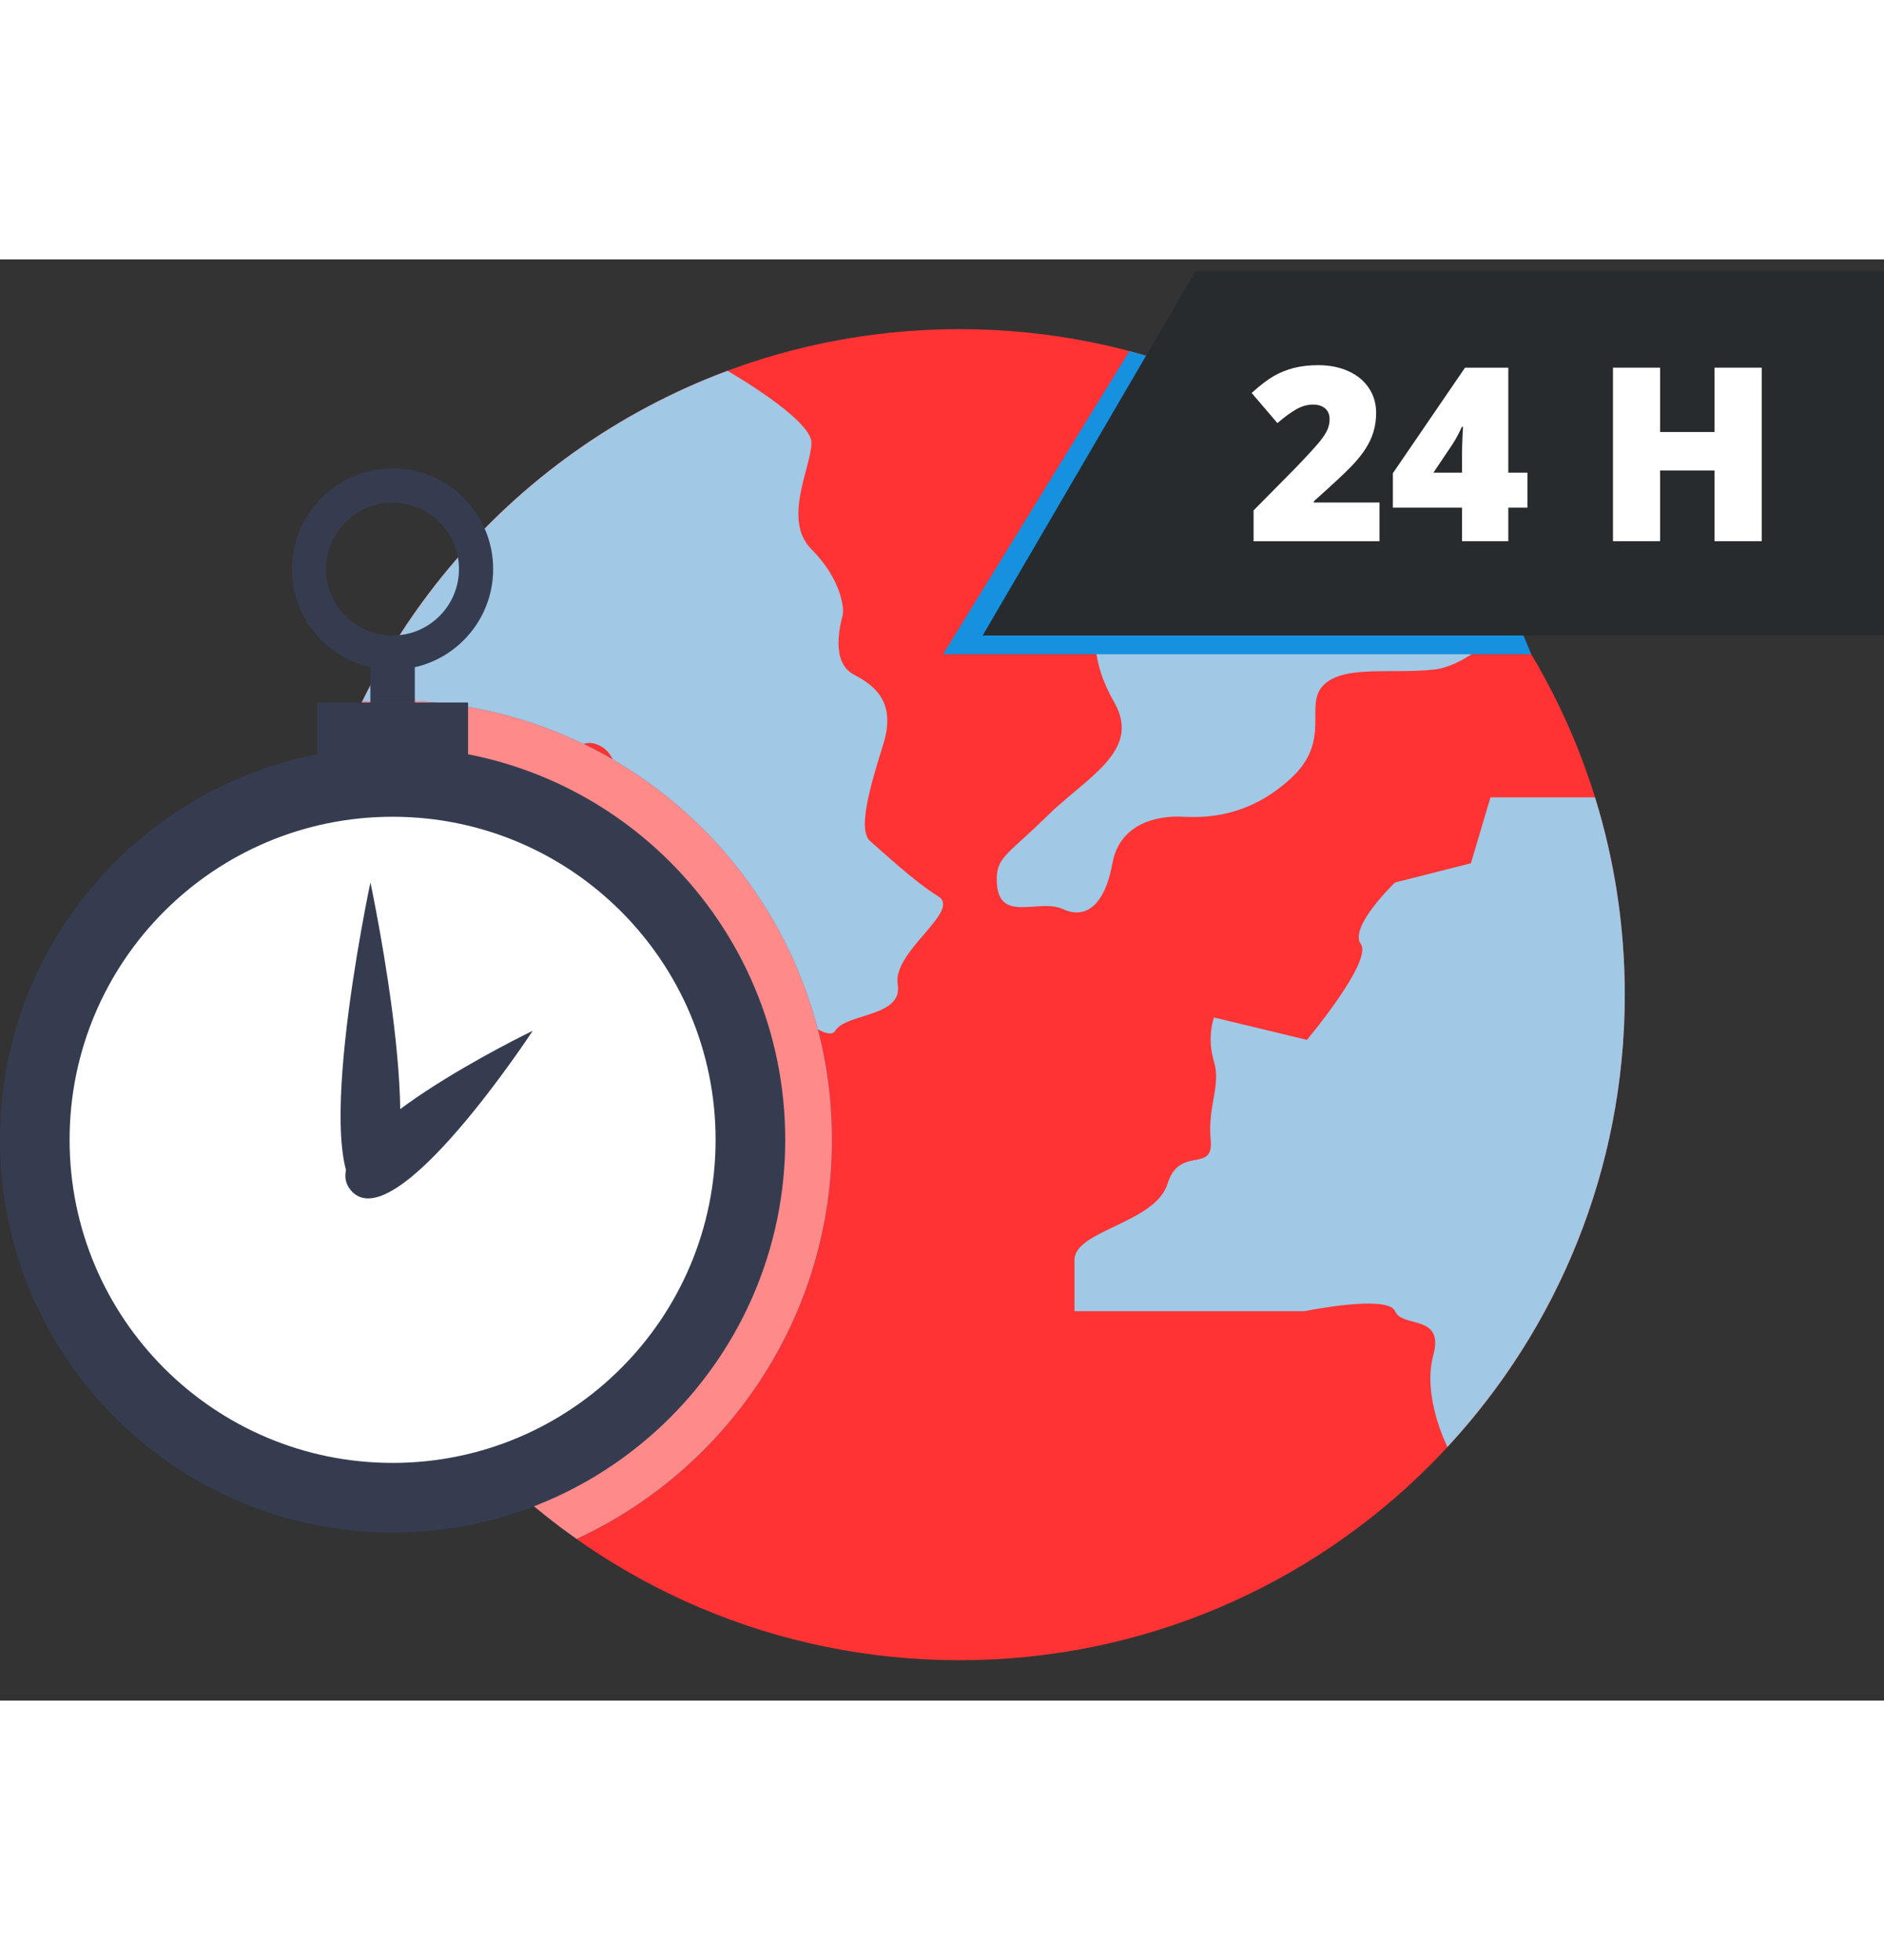 <svg width="25" height="26" viewBox="0 0 34 26" fill="none" xmlns="http://www.w3.org/2000/svg">
<rect x="0" y="0" width="34" height="26" fill="#333333" stroke="none"/>
<path d="M17.316 25.272C23.947 25.272 29.322 19.896 29.322 13.265C29.322 6.633 23.947 1.258 17.316 1.258C10.684 1.258 5.309 6.633 5.309 13.265C5.309 19.896 10.684 25.272 17.316 25.272Z" fill="#FF3333"/>
<path d="M28.785 9.705H26.898L26.545 10.894L25.176 11.241C25.176 11.241 24.337 12.042 24.558 12.351C24.778 12.66 23.586 14.08 23.586 14.08L21.908 13.676C21.908 13.676 21.775 14.029 21.908 14.471C22.04 14.912 21.79 15.265 21.849 15.883C21.908 16.502 21.29 15.972 21.069 16.679C20.848 17.386 19.391 17.518 19.391 18.048C19.391 18.578 19.391 18.975 19.391 18.975C19.391 18.975 19.611 18.975 20.804 18.975C21.996 18.975 23.542 18.975 23.542 18.975C23.542 18.975 25.043 18.666 25.176 18.975C25.308 19.285 26.071 19.02 25.866 19.77C25.663 20.516 26.115 21.412 26.122 21.424C28.107 19.282 29.322 16.416 29.322 13.266C29.322 12.026 29.134 10.83 28.785 9.705Z" fill="#A1C8E4"/>
<path d="M9.614 10.296C10.049 9.568 10.239 8.508 10.802 8.762C11.365 9.016 10.933 9.932 11.928 10.296C12.924 10.661 12.591 12.88 13.127 12.88C13.663 12.88 14.876 14.238 15.073 13.916C15.27 13.594 16.3 13.675 16.201 13.078C16.102 12.482 17.36 11.754 16.93 11.489C16.499 11.224 15.936 10.694 15.704 10.495C15.472 10.296 15.704 9.501 15.936 8.762C16.168 8.022 15.837 7.713 15.406 7.488C14.976 7.263 15.174 6.553 15.207 6.421C15.241 6.289 15.174 5.759 14.644 5.229C14.114 4.699 14.644 3.738 14.644 3.308C14.644 2.878 13.135 2.014 13.128 2.01C9.173 3.482 6.206 6.979 5.482 11.241C5.51 11.247 7.624 11.786 7.923 11.754C8.224 11.72 9.179 11.025 9.614 10.296Z" fill="#A1C8E4"/>
<path d="M20.971 4.202C20.606 4.302 20.275 5.627 20.01 6.09C19.745 6.554 19.613 7.117 20.11 7.994C20.606 8.872 19.613 9.336 18.884 10.054C18.155 10.771 17.969 10.783 17.99 11.241C18.023 11.986 18.752 11.522 19.182 11.721C19.613 11.92 19.944 11.622 20.076 10.893C20.209 10.164 20.904 10.032 21.335 10.054C21.766 10.076 22.527 10.065 23.289 9.369C24.051 8.674 23.521 8.044 23.885 7.68C24.25 7.316 25.078 7.481 25.868 7.401C26.385 7.348 26.936 6.86 27.256 6.528C26.079 4.795 24.46 3.386 22.562 2.463C22.348 2.633 22.113 2.888 21.799 3.076C21.302 3.374 21.335 4.103 20.971 4.202Z" fill="#A1C8E4"/>
<path d="M15.012 15.883C15.012 11.504 11.463 7.955 7.085 7.955C6.9 7.955 6.717 7.964 6.535 7.976C5.751 9.572 5.309 11.367 5.309 13.265C5.309 17.323 7.323 20.908 10.405 23.081C13.124 21.825 15.012 19.075 15.012 15.883Z" fill="#1591E0"/>
<path d="M15.012 15.883C15.012 11.504 11.463 7.955 7.085 7.955C6.9 7.955 6.717 7.964 6.535 7.976C5.751 9.572 5.309 11.367 5.309 13.265C5.309 17.323 7.323 20.908 10.405 23.081C13.124 21.825 15.012 19.075 15.012 15.883Z" fill="#FF8A8A"/>
<path d="M20.382 1.654L17.02 7.123H27.634L25.486 1.956L20.683 1.738L20.382 1.654Z" fill="#1591E0"/>
<path d="M7.085 22.968C10.998 22.968 14.171 19.795 14.171 15.882C14.171 11.969 10.998 8.797 7.085 8.797C3.172 8.797 0 11.969 0 15.882C0 19.795 3.172 22.968 7.085 22.968Z" fill="#363C50"/>
<path d="M7.085 21.712C10.304 21.712 12.914 19.103 12.914 15.883C12.914 12.664 10.304 10.055 7.085 10.055C3.866 10.055 1.256 12.664 1.256 15.883C1.256 19.103 3.866 21.712 7.085 21.712Z" fill="white"/>
<path d="M8.447 7.994H5.725V9.53H8.447V7.994Z" fill="#363C50"/>
<path d="M7.085 3.771C6.082 3.771 5.27 4.584 5.27 5.587C5.27 6.589 6.082 7.402 7.085 7.402C8.087 7.402 8.9 6.589 8.9 5.587C8.9 4.584 8.087 3.771 7.085 3.771ZM7.085 6.785C6.423 6.785 5.886 6.249 5.886 5.587C5.886 4.925 6.423 4.388 7.085 4.388C7.746 4.388 8.283 4.925 8.283 5.587C8.283 6.248 7.746 6.785 7.085 6.785Z" fill="#363C50"/>
<path d="M7.486 6.982H6.684V7.995H7.486V6.982Z" fill="#363C50"/>
<path d="M6.685 11.24C6.685 11.24 7.897 16.918 6.685 16.918C5.473 16.918 6.685 11.24 6.685 11.24Z" fill="#363C50"/>
<path d="M9.614 13.916C9.614 13.916 7.123 17.716 6.334 16.797C5.545 15.877 9.614 13.916 9.614 13.916Z" fill="#363C50"/>
<path d="M17.734 6.785H34V0.211H21.574L17.734 6.785Z" fill="#282B2E"/>
<path d="M24.895 5.085H22.623V4.528L23.387 3.755C23.606 3.527 23.748 3.371 23.816 3.287C23.883 3.204 23.929 3.132 23.956 3.072C23.982 3.012 23.995 2.949 23.995 2.883C23.995 2.802 23.969 2.737 23.916 2.69C23.863 2.643 23.789 2.619 23.693 2.619C23.595 2.619 23.495 2.647 23.394 2.704C23.294 2.76 23.18 2.844 23.053 2.953L22.588 2.409C22.749 2.265 22.885 2.162 22.995 2.1C23.105 2.038 23.224 1.99 23.354 1.957C23.483 1.925 23.628 1.908 23.79 1.908C23.992 1.908 24.173 1.944 24.332 2.015C24.492 2.087 24.615 2.188 24.703 2.32C24.791 2.452 24.835 2.601 24.835 2.765C24.835 2.888 24.819 3.001 24.788 3.105C24.758 3.209 24.71 3.312 24.646 3.412C24.582 3.513 24.497 3.619 24.39 3.73C24.284 3.842 24.057 4.053 23.71 4.364V4.386H24.895V5.085Z" fill="white"/>
<path d="M27.565 4.478H27.22V5.084H26.385V4.478H25.137V3.857L26.439 1.953H27.22V3.846H27.565V4.478ZM26.385 3.846V3.483C26.385 3.414 26.388 3.322 26.393 3.205C26.398 3.089 26.401 3.028 26.404 3.022H26.381C26.332 3.132 26.277 3.235 26.216 3.33L25.869 3.846H26.385Z" fill="white"/>
<path d="M31.793 5.084H30.942V3.808H29.959V5.084H29.109V1.953H29.959V3.114H30.942V1.953H31.793V5.084Z" fill="white"/>
</svg>
